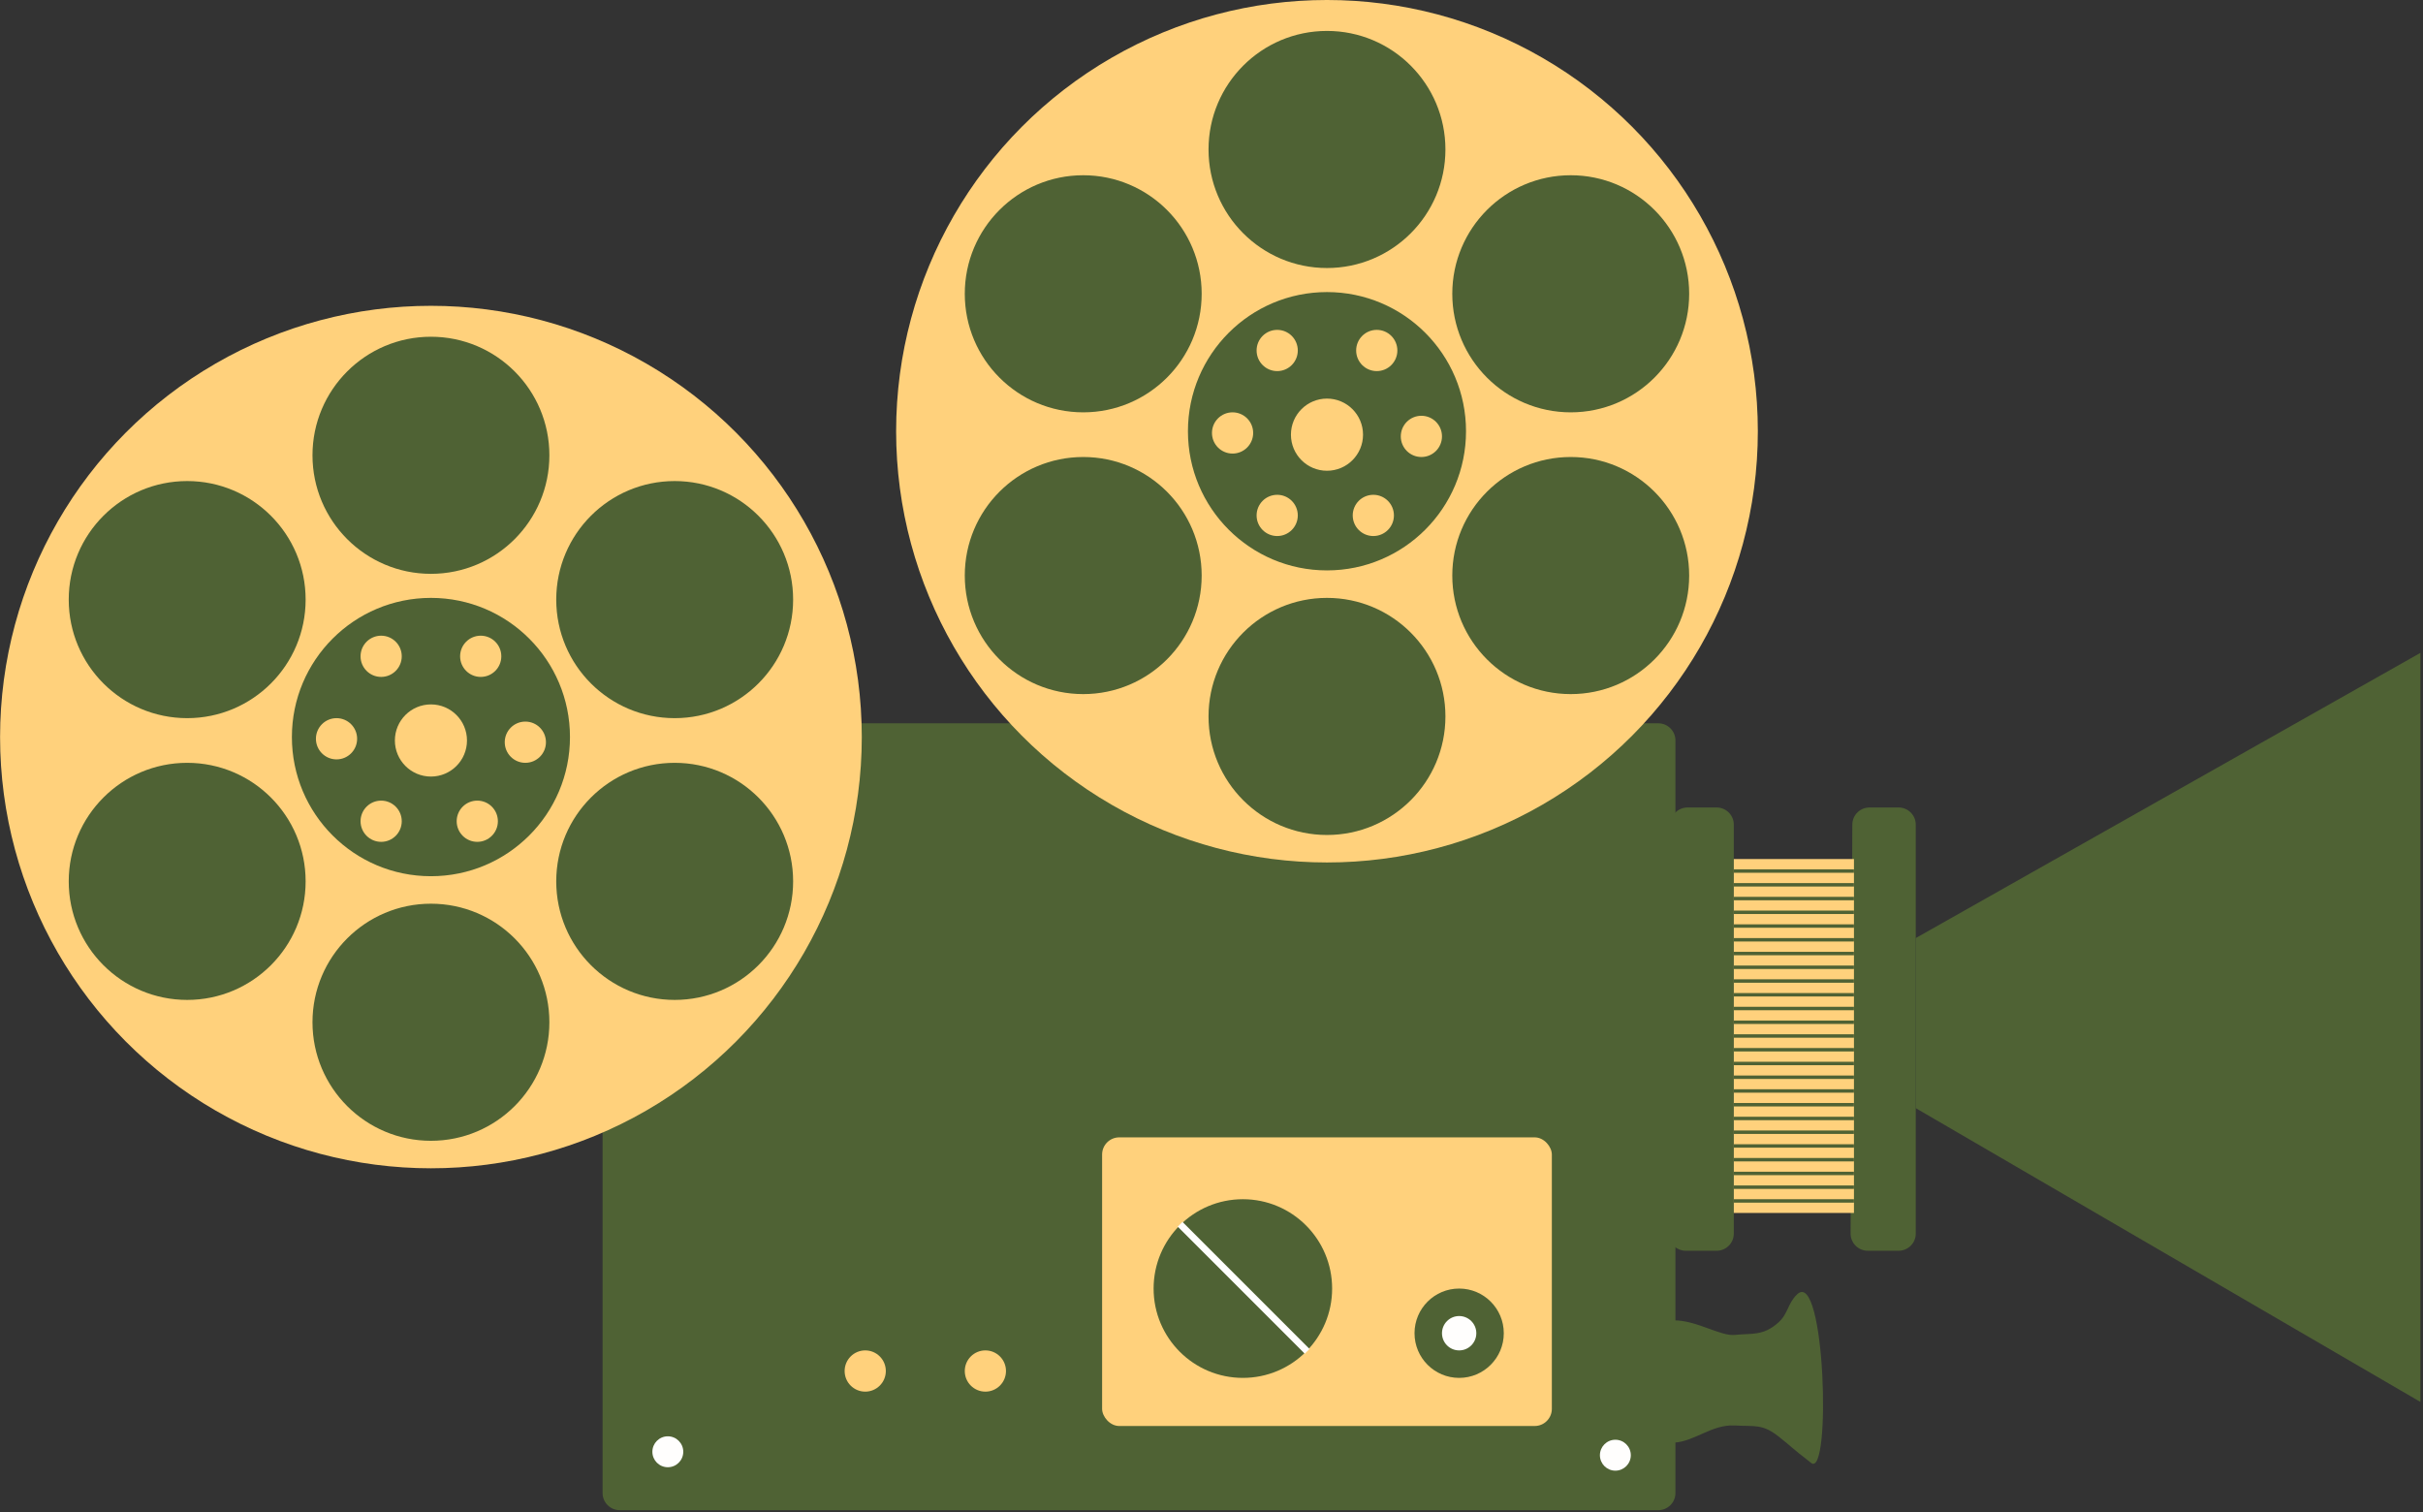 <svg width="915" height="571" viewBox="0 0 915 571" fill="none" xmlns="http://www.w3.org/2000/svg">
<rect x="0" y="0" width="915" height="571" fill="#333333" stroke="none"/>
<path d="M227.557 563.791V431.436V279.617C227.557 276.037 230.459 273.134 234.039 273.134H626.217C629.797 273.134 632.699 276.037 632.699 279.617V474.904V563.791C632.699 567.371 629.797 570.274 626.217 570.274H234.039C230.459 570.274 227.557 567.371 227.557 563.791Z" fill="#4F6234"/>
<path d="M655.148 504.086C649.669 504.665 640.55 498.473 632.037 498.603C629.279 498.646 627.513 501.217 627.513 503.976V539.37C627.513 542.23 629.419 544.914 632.274 544.751C639.973 544.313 646.501 537.802 655.148 538.291C662.791 538.723 665.486 537.623 671.611 542.419C676.39 546.16 676.315 546.547 683.958 552.444C691.602 558.341 689.25 478.728 678.667 488.753C675.055 492.174 675.309 496.042 671.611 499.369C665.827 504.572 661.615 503.403 655.148 504.086Z" fill="#4F6234"/>
<path d="M648.256 472.308H636.615C633.025 472.308 630.118 469.39 630.133 465.799L630.782 311.379C630.797 307.81 633.695 304.924 637.265 304.924H648.256C651.836 304.924 654.738 307.827 654.738 311.407V465.826C654.738 469.406 651.836 472.308 648.256 472.308Z" fill="#4F6234"/>
<path d="M716.968 472.308H705.327C701.737 472.308 698.83 469.39 698.845 465.799L699.494 311.379C699.509 307.81 702.407 304.924 705.977 304.924H716.968C720.548 304.924 723.45 307.827 723.45 311.407V465.826C723.45 469.406 720.548 472.308 716.968 472.308Z" fill="#4F6234"/>
<path d="M654.738 458.035V324.388H700.114V458.035H654.738Z" fill="#FFD17C"/>
<path d="M914.029 246.535L723.451 354.231V418.46L914.029 529.401V246.535Z" fill="#4F6234"/>
<ellipse cx="326.736" cy="517.723" rx="7.779" ry="7.785" fill="#FFD17C"/>
<ellipse cx="252.19" cy="548.215" rx="5.834" ry="5.839" fill="#FFFEFD"/>
<ellipse cx="610.011" cy="549.513" rx="5.834" ry="5.839" fill="#FFFEFD"/>
<ellipse cx="372.112" cy="517.723" rx="7.779" ry="7.785" fill="#FFD17C"/>
<ellipse cx="162.734" cy="278.325" rx="162.705" ry="162.843" fill="#FFD17C"/>
<ellipse cx="501.109" cy="162.843" rx="162.705" ry="162.843" fill="#FFD17C"/>
<rect x="416.191" y="429.489" width="169.835" height="108.994" rx="6.482" fill="#FFD17C"/>
<ellipse cx="551.022" cy="503.45" rx="16.854" ry="16.868" fill="#4F6234"/>
<ellipse cx="551.022" cy="503.45" rx="6.482" ry="6.488" fill="#FFFEFD"/>
<ellipse cx="469.345" cy="486.582" rx="33.708" ry="33.736" fill="#4F6234"/>
<line y1="-1.273" x2="67.867" y2="-1.273" transform="matrix(0.707 0.707 -0.707 0.707 444.737 463.201)" stroke="#FFFEFD" stroke-width="2.546"/>
<ellipse cx="162.734" cy="278.325" rx="52.506" ry="52.551" fill="#4F6234"/>
<ellipse cx="501.109" cy="162.843" rx="52.506" ry="52.551" fill="#4F6234"/>
<ellipse cx="70.686" cy="226.423" rx="44.728" ry="44.766" fill="#4F6234"/>
<ellipse cx="409.061" cy="110.941" rx="44.728" ry="44.766" fill="#4F6234"/>
<ellipse cx="254.782" cy="226.423" rx="44.728" ry="44.766" fill="#4F6234"/>
<ellipse cx="593.157" cy="110.941" rx="44.728" ry="44.766" fill="#4F6234"/>
<ellipse cx="162.734" cy="171.925" rx="44.728" ry="44.766" fill="#4F6234"/>
<ellipse cx="501.109" cy="56.444" rx="44.728" ry="44.766" fill="#4F6234"/>
<ellipse cx="162.734" cy="386.021" rx="44.728" ry="44.766" fill="#4F6234"/>
<ellipse cx="501.109" cy="270.539" rx="44.728" ry="44.766" fill="#4F6234"/>
<ellipse cx="70.686" cy="332.822" rx="44.728" ry="44.766" fill="#4F6234"/>
<ellipse cx="409.061" cy="217.34" rx="44.728" ry="44.766" fill="#4F6234"/>
<ellipse cx="254.782" cy="332.822" rx="44.728" ry="44.766" fill="#4F6234"/>
<ellipse cx="593.157" cy="217.34" rx="44.728" ry="44.766" fill="#4F6234"/>
<ellipse cx="181.533" cy="247.832" rx="7.779" ry="7.785" fill="#FFD17C"/>
<ellipse cx="519.908" cy="132.35" rx="7.779" ry="7.785" fill="#FFD17C"/>
<ellipse cx="198.387" cy="280.271" rx="7.779" ry="7.785" fill="#FFD17C"/>
<ellipse cx="536.761" cy="164.789" rx="7.779" ry="7.785" fill="#FFD17C"/>
<ellipse cx="180.236" cy="310.115" rx="7.779" ry="7.785" fill="#FFD17C"/>
<ellipse cx="518.611" cy="194.633" rx="7.779" ry="7.785" fill="#FFD17C"/>
<ellipse cx="143.936" cy="310.115" rx="7.779" ry="7.785" fill="#FFD17C"/>
<ellipse cx="482.31" cy="194.633" rx="7.779" ry="7.785" fill="#FFD17C"/>
<ellipse cx="127.082" cy="278.974" rx="7.779" ry="7.785" fill="#FFD17C"/>
<ellipse cx="465.456" cy="163.491" rx="7.779" ry="7.785" fill="#FFD17C"/>
<ellipse cx="143.936" cy="247.832" rx="7.779" ry="7.785" fill="#FFD17C"/>
<ellipse cx="482.31" cy="132.35" rx="7.779" ry="7.785" fill="#FFD17C"/>
<ellipse cx="162.734" cy="279.622" rx="13.613" ry="13.624" fill="#FFD17C"/>
<ellipse cx="501.109" cy="164.14" rx="13.613" ry="13.624" fill="#FFD17C"/>
<line x1="654.738" y1="328.93" x2="700.114" y2="328.93" stroke="#4F6234" stroke-width="1.296"/>
<line x1="654.738" y1="354.881" x2="700.114" y2="354.881" stroke="#4F6234" stroke-width="1.296"/>
<line x1="654.738" y1="380.832" x2="700.114" y2="380.832" stroke="#4F6234" stroke-width="1.296"/>
<line x1="654.738" y1="406.783" x2="700.114" y2="406.783" stroke="#4F6234" stroke-width="1.296"/>
<line x1="654.738" y1="432.734" x2="700.114" y2="432.734" stroke="#4F6234" stroke-width="1.296"/>
<line x1="654.738" y1="334.12" x2="700.114" y2="334.12" stroke="#4F6234" stroke-width="1.296"/>
<line x1="654.738" y1="360.071" x2="700.114" y2="360.071" stroke="#4F6234" stroke-width="1.296"/>
<line x1="654.738" y1="386.022" x2="700.114" y2="386.022" stroke="#4F6234" stroke-width="1.296"/>
<line x1="654.738" y1="411.973" x2="700.114" y2="411.973" stroke="#4F6234" stroke-width="1.296"/>
<line x1="654.738" y1="437.924" x2="700.114" y2="437.924" stroke="#4F6234" stroke-width="1.296"/>
<line x1="654.738" y1="339.31" x2="700.114" y2="339.31" stroke="#4F6234" stroke-width="1.296"/>
<line x1="654.738" y1="365.261" x2="700.114" y2="365.261" stroke="#4F6234" stroke-width="1.296"/>
<line x1="654.738" y1="391.212" x2="700.114" y2="391.212" stroke="#4F6234" stroke-width="1.296"/>
<line x1="654.738" y1="417.163" x2="700.114" y2="417.163" stroke="#4F6234" stroke-width="1.296"/>
<line x1="654.738" y1="443.114" x2="700.114" y2="443.114" stroke="#4F6234" stroke-width="1.296"/>
<line x1="654.738" y1="344.5" x2="700.114" y2="344.5" stroke="#4F6234" stroke-width="1.296"/>
<line x1="654.738" y1="370.451" x2="700.114" y2="370.451" stroke="#4F6234" stroke-width="1.296"/>
<line x1="654.738" y1="396.402" x2="700.114" y2="396.402" stroke="#4F6234" stroke-width="1.296"/>
<line x1="654.738" y1="422.353" x2="700.114" y2="422.353" stroke="#4F6234" stroke-width="1.296"/>
<line x1="654.738" y1="448.304" x2="700.114" y2="448.304" stroke="#4F6234" stroke-width="1.296"/>
<line x1="654.738" y1="349.691" x2="700.114" y2="349.691" stroke="#4F6234" stroke-width="1.296"/>
<line x1="654.738" y1="375.641" x2="700.114" y2="375.641" stroke="#4F6234" stroke-width="1.296"/>
<line x1="654.738" y1="401.593" x2="700.114" y2="401.593" stroke="#4F6234" stroke-width="1.296"/>
<line x1="654.738" y1="427.544" x2="700.114" y2="427.544" stroke="#4F6234" stroke-width="1.296"/>
<line x1="654.738" y1="453.494" x2="700.114" y2="453.494" stroke="#4F6234" stroke-width="1.296"/>
</svg>
